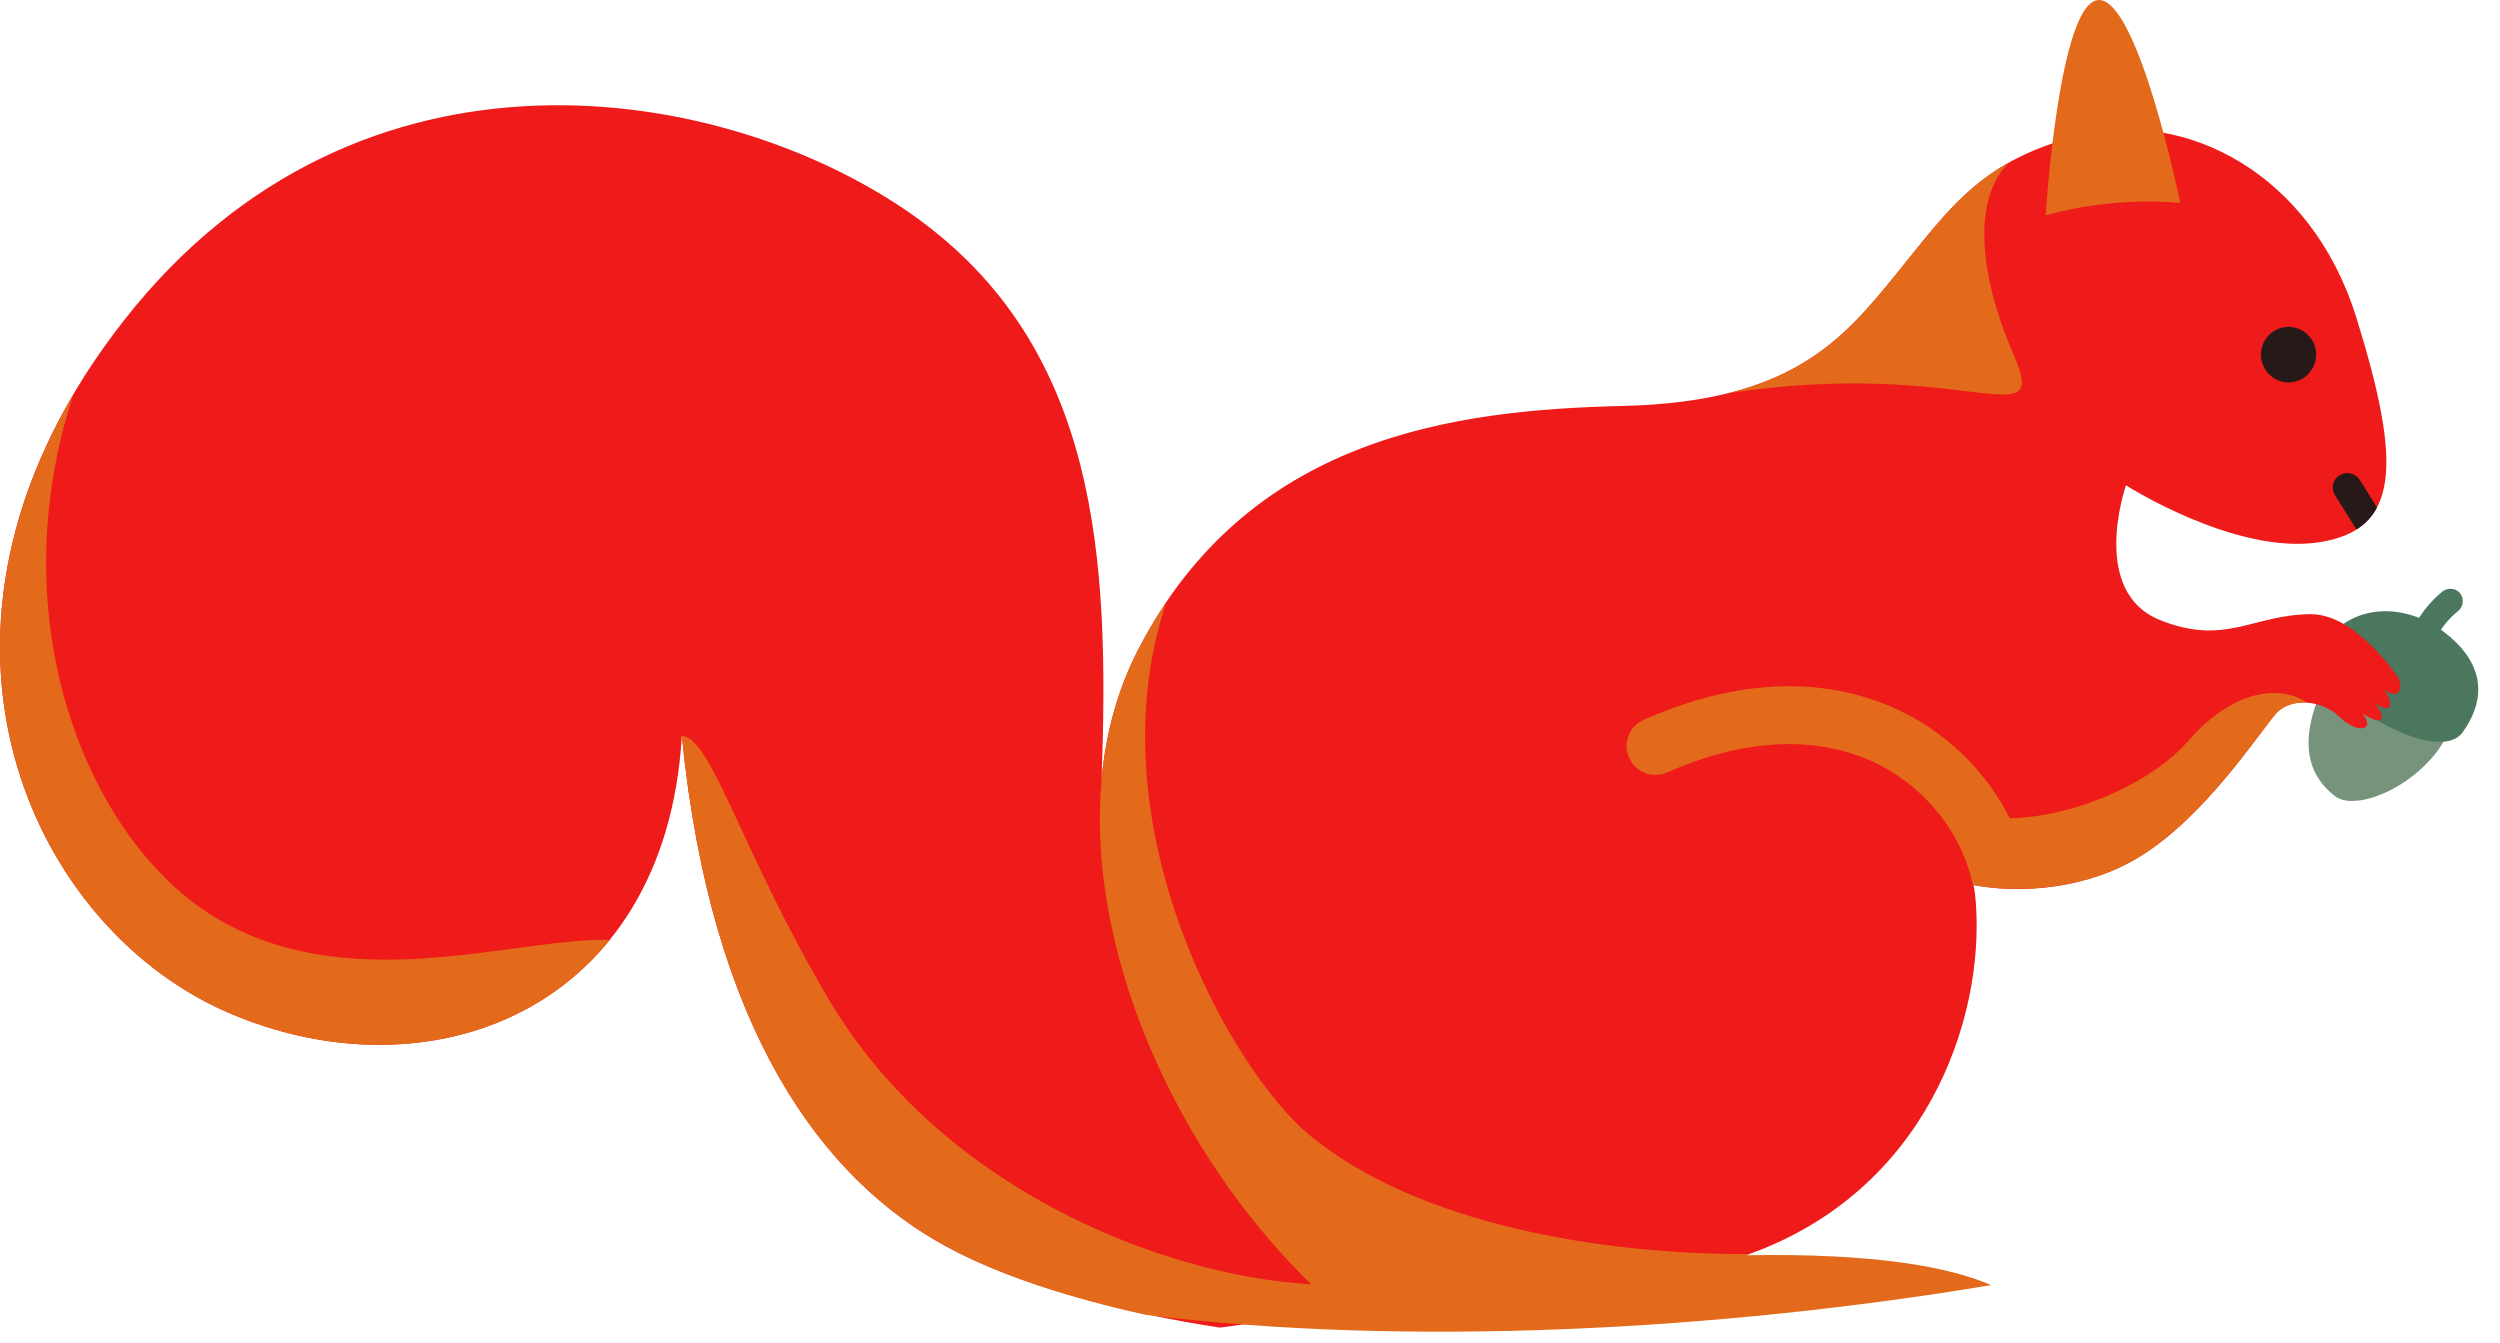 <svg width="67" height="36" viewBox="0 0 67 36" fill="none" xmlns="http://www.w3.org/2000/svg">
<path d="M62.283 18.36C61.503 20 61.953 20.86 62.583 21.34C63.223 21.83 65.323 20.84 65.753 19.26C66.183 17.67 62.283 18.36 62.283 18.36Z" fill="#77937C"/>
<path d="M62.203 17.3C63.143 16.03 64.583 16.24 65.503 16.94C66.423 17.64 66.753 18.56 66.003 19.62C65.253 20.68 61.503 18.25 62.203 17.3Z" fill="#4B775E"/>
<path d="M64.263 18.15C64.263 18.15 63.153 16.46 61.933 16.46C60.363 16.47 59.653 17.32 57.893 16.62C56.013 15.87 56.943 13.11 56.973 13.01H56.983C56.983 13.01 59.863 14.85 62.103 14.54C64.333 14.23 64.373 12.45 63.153 8.52C61.933 4.59 58.523 2.96 55.823 3.61C53.123 4.26 52.273 5.55 50.823 7.34C49.363 9.14 47.983 10.78 43.463 10.88C38.943 10.99 33.433 11.71 30.493 17.43C29.953 18.49 29.633 19.65 29.523 20.87C29.733 14.99 29.463 9.31 24.473 5.77C19.483 2.24 9.653 0.53 3.343 8.56C-2.977 16.59 0.653 24.74 6.073 27.12C11.493 29.49 17.843 27.1 18.273 19.72C19.053 27.62 22.053 31.6 25.333 33.39C27.303 34.47 30.133 35.19 32.693 35.58L46.793 33.64C51.623 31.95 53.183 27.32 52.953 24.2C52.943 24.04 52.923 23.88 52.893 23.72C54.163 23.96 55.953 23.83 57.373 22.94C59.083 21.88 60.493 19.72 60.973 19.15C61.383 18.65 62.253 18.78 62.683 19.2C63.173 19.68 63.683 19.59 63.313 19.12C63.793 19.44 64.023 19.34 63.633 18.82C63.983 19.11 64.233 19.01 63.893 18.47C64.283 18.8 64.423 18.42 64.263 18.15Z" fill="#EF1A1A"/>
<path d="M60.593 9.5C60.593 9.91 60.923 10.25 61.333 10.25C61.743 10.25 62.073 9.91 62.073 9.5C62.073 9.1 61.743 8.76 61.333 8.76C60.923 8.76 60.593 9.1 60.593 9.5Z" fill="#261918"/>
<path d="M63.703 13.6L63.243 12.86C63.123 12.68 62.883 12.62 62.703 12.74C62.513 12.85 62.463 13.09 62.583 13.28L63.153 14.19C63.393 14.04 63.573 13.85 63.703 13.6Z" fill="#261918"/>
<path d="M54.823 5.77C54.823 5.77 55.183 0 56.253 0C57.313 0 58.433 5.44 58.433 5.44C58.433 5.44 56.743 5.23 54.823 5.77Z" fill="#E26A1A"/>
<path d="M58.613 19.89C57.723 20.91 55.703 21.89 53.863 21.93C53.273 20.76 52.303 19.76 51.103 19.14C49.693 18.41 47.333 17.84 44.053 19.29C43.663 19.46 43.483 19.91 43.663 20.31C43.833 20.7 44.283 20.87 44.683 20.7C47.393 19.51 49.283 19.94 50.393 20.51C51.653 21.17 52.583 22.36 52.873 23.71C52.873 23.73 53.243 23.78 53.433 23.79C53.433 23.79 53.433 23.79 53.433 23.8C53.483 23.8 53.533 23.8 53.583 23.81C53.623 23.81 53.653 23.81 53.683 23.81C53.793 23.82 53.893 23.82 54.003 23.82C54.033 23.82 54.073 23.82 54.103 23.82C54.213 23.82 54.323 23.82 54.443 23.81C54.453 23.81 54.473 23.81 54.483 23.81C55.443 23.75 56.483 23.5 57.373 22.94C59.083 21.88 60.493 19.72 60.973 19.15C61.183 18.9 61.513 18.81 61.833 18.83C61.083 18.33 59.823 18.49 58.613 19.89Z" fill="#E26A1A"/>
<path d="M53.963 9.5C52.983 7.24 52.903 5.29 53.833 4.36C52.563 5.07 51.843 6.09 50.823 7.34C49.733 8.68 48.693 9.93 46.363 10.53C52.703 9.58 54.943 11.77 53.963 9.5Z" fill="#E26A1A"/>
<path d="M5.613 24.49C2.363 22.41 -0.027 16.67 1.963 10.58C-2.357 17.91 1.103 24.94 6.073 27.12C9.793 28.75 13.963 28.13 16.343 25.19C13.773 25.12 9.233 26.81 5.613 24.49Z" fill="#E26A1A"/>
<path d="M46.793 33.64C46.823 33.63 46.863 33.62 46.893 33.61C46.833 33.61 46.793 33.61 46.793 33.61C42.993 33.61 38.043 32.85 35.093 30.42C33.023 28.71 29.263 22.13 31.253 16.15C30.983 16.54 30.733 16.97 30.493 17.43C27.903 22.48 30.553 29.97 35.143 34.42C31.143 34.19 25.203 31.85 22.203 26.77C19.843 22.77 19.083 19.78 18.273 19.72C19.053 27.62 22.053 31.6 25.333 33.39C26.803 34.2 28.763 34.81 30.723 35.24C37.733 36.11 46.133 35.65 53.363 34.44C52.253 33.96 50.283 33.58 46.793 33.64Z" fill="#E26A1A"/>
<path d="M64.973 17.33C64.923 17.33 64.883 17.32 64.833 17.3C64.663 17.23 64.593 17.03 64.663 16.86C64.673 16.84 64.913 16.29 65.463 15.85C65.603 15.74 65.813 15.76 65.933 15.9C66.043 16.05 66.023 16.26 65.873 16.38C65.463 16.7 65.283 17.12 65.273 17.13C65.223 17.25 65.103 17.33 64.973 17.33Z" fill="#4B775E"/>
</svg>
